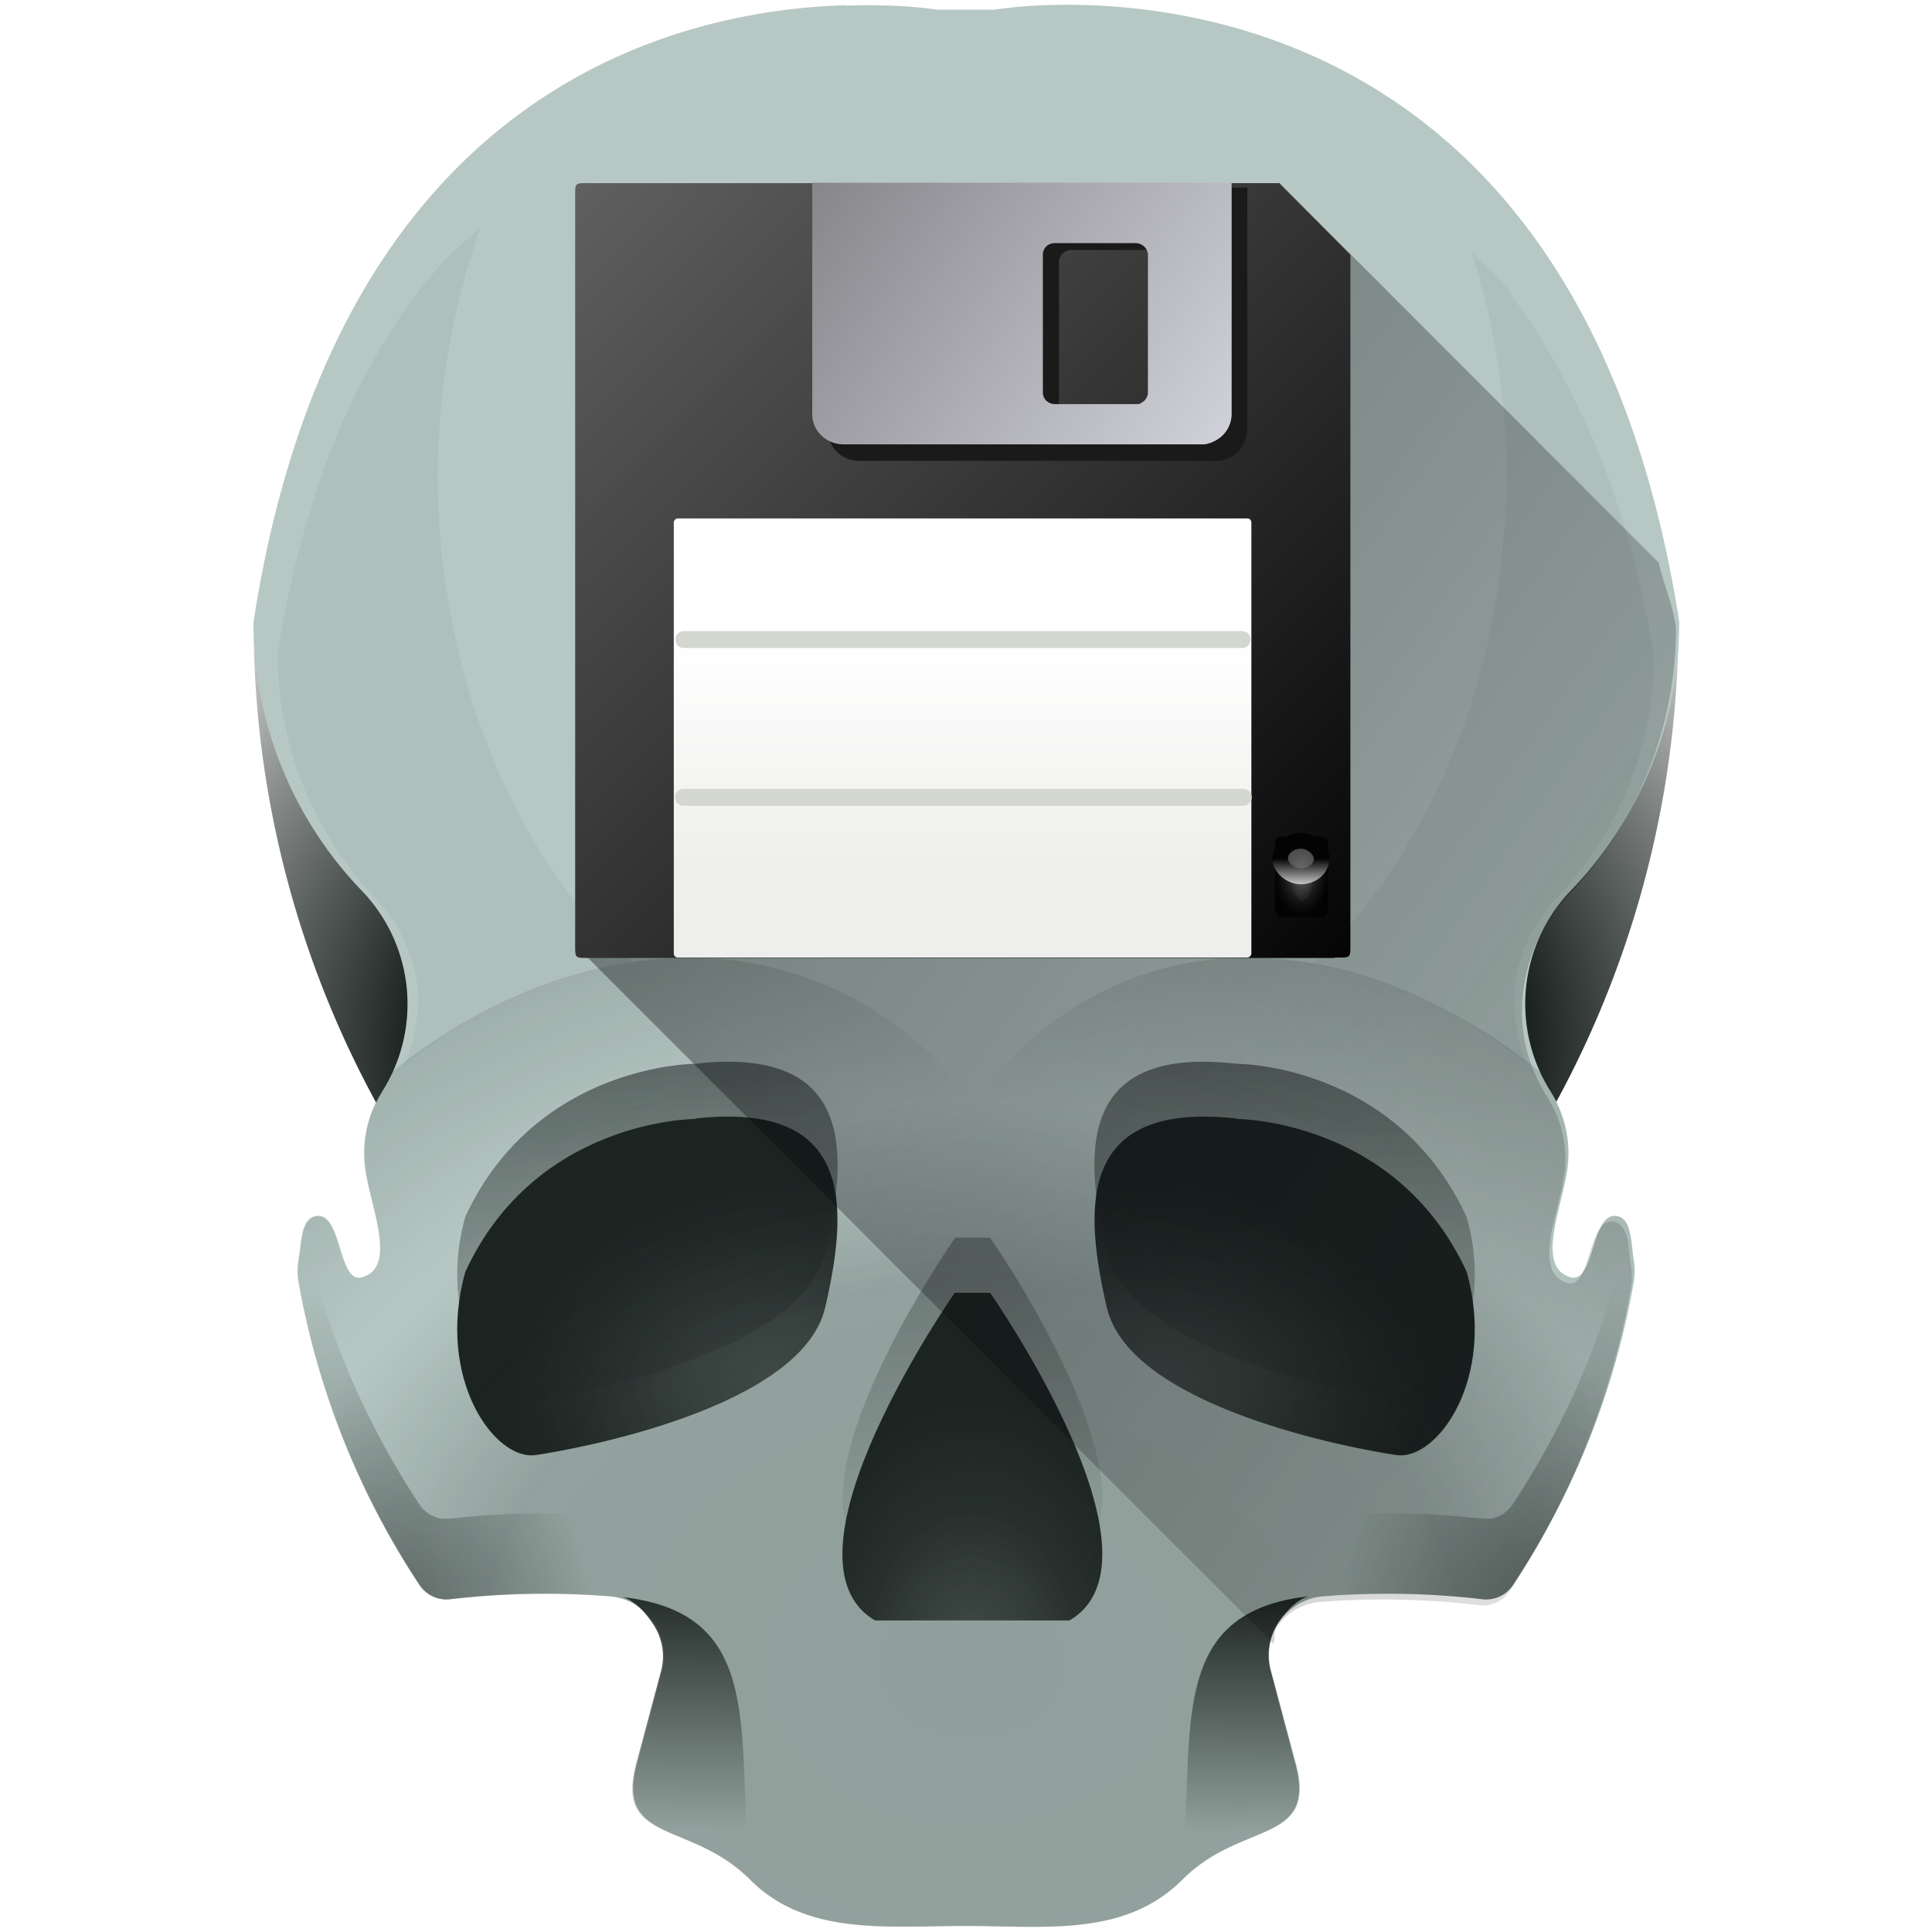 <?xml version="1.0" encoding="UTF-8" standalone="no"?>
<svg
   xmlns:dc="http://purl.org/dc/elements/1.1/"
   xmlns:cc="http://creativecommons.org/ns#"
   xmlns:rdf="http://www.w3.org/1999/02/22-rdf-syntax-ns#"
   xmlns:svg="http://www.w3.org/2000/svg"
   xmlns="http://www.w3.org/2000/svg"
   xmlns:xlink="http://www.w3.org/1999/xlink"
   xmlns:sodipodi="http://sodipodi.sourceforge.net/DTD/sodipodi-0.dtd"
   xmlns:inkscape="http://www.inkscape.org/namespaces/inkscape"
   width="48"
   height="48"
   version="1.1"
   id="svg270"
   sodipodi:docname="media-floppy.svg"
   inkscape:version="0.92.4 (5da689c313, 2019-01-14)">
  <sodipodi:namedview
     pagecolor="#ffffff"
     bordercolor="#666666"
     borderopacity="1"
     objecttolerance="10"
     gridtolerance="10"
     guidetolerance="10"
     inkscape:pageopacity="0"
     inkscape:pageshadow="2"
     inkscape:window-width="1112"
     inkscape:window-height="480"
     id="namedview272"
     showgrid="false"
     inkscape:zoom="4.9166667"
     inkscape:cx="2.1355932"
     inkscape:cy="24"
     inkscape:window-x="0"
     inkscape:window-y="25"
     inkscape:window-maximized="0"
     inkscape:current-layer="svg270" />
  <defs
     id="defs218">
    <linearGradient
       id="v">
      <stop
         offset="0"
         stop-color="#1c2422"
         id="stop4" />
      <stop
         offset="1"
         stop-color="#1c2422"
         stop-opacity="0"
         id="stop6" />
    </linearGradient>
    <linearGradient
       id="i">
      <stop
         offset="0"
         stop-color="#1c2422"
         id="stop9" />
      <stop
         offset="1"
         stop-color="#1c2422"
         stop-opacity="0"
         id="stop11" />
    </linearGradient>
    <linearGradient
       id="j">
      <stop
         offset="0"
         stop-color="#1c2422"
         stop-opacity=".63"
         id="stop14" />
      <stop
         offset=".5"
         stop-color="#1c2422"
         stop-opacity=".59"
         id="stop16" />
      <stop
         offset=".74"
         stop-color="#1c2422"
         stop-opacity="0"
         id="stop18" />
      <stop
         offset="1"
         stop-color="#1c2422"
         stop-opacity=".39"
         id="stop20" />
    </linearGradient>
    <linearGradient
       id="k">
      <stop
         offset="0"
         stop-color="#1c2422"
         id="stop23" />
      <stop
         offset="1"
         stop-color="#1c2422"
         stop-opacity="0"
         id="stop25" />
    </linearGradient>
    <linearGradient
       id="h">
      <stop
         offset="0"
         stop-color="#1c2422"
         id="stop28" />
      <stop
         offset="1"
         stop-color="#1c2422"
         stop-opacity="0"
         id="stop30" />
    </linearGradient>
    <linearGradient
       id="a">
      <stop
         stop-color="#241c1c"
         offset="0"
         id="stop33" />
      <stop
         stop-opacity="0"
         stop-color="#1a1a1a"
         offset="1"
         id="stop35" />
    </linearGradient>
    <linearGradient
       id="g">
      <stop
         offset="0"
         stop-color="#1c2422"
         stop-opacity=".71"
         id="stop38" />
      <stop
         offset=".32"
         stop-color="#1c2422"
         stop-opacity=".78"
         id="stop40" />
      <stop
         offset=".52"
         stop-color="#1c2422"
         stop-opacity=".86"
         id="stop42" />
      <stop
         offset=".75"
         stop-color="#1c2422"
         stop-opacity=".94"
         id="stop44" />
      <stop
         offset="1"
         stop-color="#1c2422"
         id="stop46" />
    </linearGradient>
    <linearGradient
       id="f">
      <stop
         offset="0"
         stop-color="#1c2422"
         stop-opacity=".33"
         id="stop49" />
      <stop
         offset=".14"
         stop-color="#1c2422"
         stop-opacity=".71"
         id="stop51" />
      <stop
         offset=".32"
         stop-color="#1c2422"
         stop-opacity=".78"
         id="stop53" />
      <stop
         offset=".59"
         stop-color="#1c2422"
         stop-opacity=".9"
         id="stop55" />
      <stop
         offset="1"
         stop-color="#1c2422"
         id="stop57" />
    </linearGradient>
    <linearGradient
       id="e">
      <stop
         offset="0"
         stop-color="#1c2422"
         id="stop60" />
      <stop
         offset=".54"
         stop-color="#1c2422"
         id="stop62" />
      <stop
         offset="1"
         stop-color="#fff"
         id="stop64" />
    </linearGradient>
    <linearGradient
       id="d">
      <stop
         offset="0"
         stop-color="#00000a"
         id="stop67" />
      <stop
         offset="1"
         stop-color="#000004"
         stop-opacity="0"
         id="stop69" />
    </linearGradient>
    <linearGradient
       id="c">
      <stop
         offset="0"
         stop-color="#fff"
         stop-opacity=".33"
         id="stop72" />
      <stop
         offset="1"
         stop-color="#fff"
         stop-opacity=".6"
         id="stop74" />
    </linearGradient>
    <linearGradient
       id="b">
      <stop
         offset="0"
         stop-color="#1c2422"
         id="stop77" />
      <stop
         offset="1"
         stop-color="#1c2422"
         stop-opacity="0"
         id="stop79" />
    </linearGradient>
    <linearGradient
       gradientTransform="matrix(-1,0,0,1,47.99,-0.03)"
       xlink:href="#b"
       id="H"
       x1="17.01"
       y1="39.68"
       x2="17.1"
       y2="45.57"
       gradientUnits="userSpaceOnUse" />
    <radialGradient
       xlink:href="#e"
       id="C"
       cx="24.14"
       cy="26.11"
       fx="24.14"
       fy="26.11"
       r="17.71"
       gradientTransform="matrix(1.461,-0.005,0.003,0.984,-11.23,0.47)"
       gradientUnits="userSpaceOnUse" />
    <radialGradient
       xlink:href="#f"
       id="F"
       gradientUnits="userSpaceOnUse"
       gradientTransform="matrix(0.368,0,0,0.55,18.66,16.54)"
       cx="14.9"
       cy="45.58"
       fx="14.9"
       fy="45.58"
       r="12.64" />
    <radialGradient
       xlink:href="#g"
       id="I"
       gradientUnits="userSpaceOnUse"
       gradientTransform="matrix(-0.047,-0.377,-0.512,0.064,42.39,39.05)"
       cx="20.27"
       cy="43.52"
       fx="20.27"
       fy="43.52"
       r="12.64" />
    <linearGradient
       id="l">
      <stop
         offset="0"
         stop-color="#fff"
         id="stop86" />
      <stop
         offset="1"
         stop-color="#fff"
         stop-opacity=".05"
         id="stop88" />
    </linearGradient>
    <linearGradient
       xlink:href="#h"
       id="G"
       x1="16.75"
       y1="39.38"
       x2="16.73"
       y2="45.46"
       gradientUnits="userSpaceOnUse" />
    <radialGradient
       xlink:href="#i"
       id="J"
       cx="9.97"
       cy="39.63"
       fx="9.97"
       fy="39.63"
       r="4.55"
       gradientTransform="matrix(1.013,-0.288,0.5,1.759,-19.94,-26.88)"
       gradientUnits="userSpaceOnUse" />
    <radialGradient
       xlink:href="#j"
       id="O"
       cx="24.17"
       cy="43.47"
       fx="24.17"
       fy="43.47"
       r="16.61"
       gradientTransform="matrix(1.475,0,0,1.14,-11.5,-8.18)"
       gradientUnits="userSpaceOnUse" />
    <radialGradient
       xlink:href="#k"
       id="M"
       cx="9.97"
       cy="39.63"
       fx="9.97"
       fy="39.63"
       r="4.55"
       gradientTransform="matrix(-1.013,-0.288,-0.5,1.759,67.94,-26.88)"
       gradientUnits="userSpaceOnUse" />
    <radialGradient
       xlink:href="#l"
       id="B"
       cx="24"
       cy="12"
       fx="24"
       fy="12"
       r="9.99"
       gradientTransform="matrix(1.454,0,0,1.074,29.1,1.11)"
       gradientUnits="userSpaceOnUse" />
    <filter
       id="L"
       x="-.11"
       width="1.22"
       y="-.05"
       height="1.1"
       color-interpolation-filters="sRGB">
      <feGaussianBlur
         stdDeviation=".41"
         id="feGaussianBlur96" />
    </filter>
    <filter
       id="K"
       x="-.12"
       width="1.23"
       y="-.05"
       height="1.1"
       color-interpolation-filters="sRGB">
      <feGaussianBlur
         stdDeviation=".41"
         id="feGaussianBlur99" />
    </filter>
    <linearGradient
       id="m">
      <stop
         offset="0"
         stop-color="#ccc"
         id="stop102" />
      <stop
         offset="1"
         stop-color="#fff"
         id="stop104" />
    </linearGradient>
    <linearGradient
       id="n">
      <stop
         offset="0"
         stop-color="#020000"
         id="stop107" />
      <stop
         offset="1"
         stop-color="#020000"
         stop-opacity="0"
         id="stop109" />
    </linearGradient>
    <linearGradient
       id="o">
      <stop
         offset="0"
         stop-color="#1a1a1a"
         id="stop112" />
      <stop
         stop-color="#333"
         offset=".23"
         id="stop114" />
      <stop
         offset=".51"
         stop-color="#666"
         id="stop116" />
      <stop
         stop-color="#333"
         offset=".71"
         id="stop118" />
      <stop
         offset="1"
         stop-color="#1a1a1a"
         id="stop120" />
    </linearGradient>
    <linearGradient
       id="p">
      <stop
         offset="0"
         stop-color="#22241c"
         id="stop123" />
      <stop
         offset="1"
         stop-color="#1a1a1a"
         stop-opacity="0"
         id="stop125" />
    </linearGradient>
    <linearGradient
       id="q">
      <stop
         offset="0"
         stop-color="#000008"
         id="stop128" />
      <stop
         offset="1"
         stop-opacity="0"
         id="stop130" />
    </linearGradient>
    <filter
       id="E"
       x="-.04"
       width="1.09"
       y="-.09"
       height="1.18"
       color-interpolation-filters="sRGB">
      <feGaussianBlur
         stdDeviation=".47"
         id="feGaussianBlur133" />
    </filter>
    <linearGradient
       id="r">
      <stop
         offset="0"
         stop-color="#1a1a1a"
         id="stop136" />
      <stop
         offset="1"
         stop-color="#4d4d4d"
         id="stop138" />
    </linearGradient>
    <linearGradient
       id="s">
      <stop
         offset="0"
         stop-color="#000008"
         id="stop141" />
      <stop
         offset="1"
         stop-color="#0b0000"
         stop-opacity="0"
         id="stop143" />
    </linearGradient>
    <linearGradient
       id="t">
      <stop
         offset="0"
         id="stop146" />
      <stop
         offset="1"
         stop-color="#010000"
         stop-opacity="0"
         id="stop148" />
    </linearGradient>
    <radialGradient
       xlink:href="#g"
       id="N"
       gradientUnits="userSpaceOnUse"
       gradientTransform="matrix(0.047,-0.377,0.512,0.064,5.61,39.05)"
       cx="20.27"
       cy="43.52"
       fx="20.27"
       fy="43.52"
       r="12.64" />
    <linearGradient
       id="u">
      <stop
         offset="0"
         stop-color="#3e4837"
         id="stop152" />
      <stop
         offset="1"
         stop-color="#447821"
         id="stop154" />
    </linearGradient>
    <linearGradient
       xlink:href="#v"
       id="D"
       x1="10.05"
       y1="26.45"
       x2="10.43"
       y2="39.39"
       gradientUnits="userSpaceOnUse" />
    <linearGradient
       id="Q"
       x1="3.63"
       x2="41.97"
       y1="2.58"
       y2="40.93"
       gradientTransform="matrix(-0.507,0,0,-0.507,35.32,25.58)"
       gradientUnits="userSpaceOnUse">
      <stop
         offset="0"
         stop-color="#040404"
         id="stop158" />
      <stop
         offset="1"
         stop-color="#606060"
         id="stop160" />
    </linearGradient>
    <linearGradient
       id="S"
       x1="10"
       x2="31"
       y1="28"
       y2="42"
       gradientTransform="matrix(-0.521,0,0,-0.5,36.07,25.29)"
       gradientUnits="userSpaceOnUse">
      <stop
         offset="0"
         stop-color="#d4d4dc"
         id="stop163" />
      <stop
         offset="1"
         stop-color="#848489"
         id="stop165" />
    </linearGradient>
    <linearGradient
       id="T"
       x1="21.88"
       x2="21.88"
       y1="7.61"
       y2="18.51"
       gradientTransform="matrix(0.512,0,0,0.52,12.4,-25.61)"
       gradientUnits="userSpaceOnUse">
      <stop
         offset="0"
         stop-color="#eeeeec"
         id="stop168" />
      <stop
         offset="1"
         stop-color="#fff"
         id="stop170" />
    </linearGradient>
    <linearGradient
       xlink:href="#w"
       id="P"
       gradientUnits="userSpaceOnUse"
       x1="4.82"
       y1="6.93"
       x2="54.53"
       y2="41.91"
       gradientTransform="translate(-0.08,0.17)" />
    <linearGradient
       id="w">
      <stop
         offset="0"
         stop-color="#000006"
         id="stop174" />
      <stop
         offset="1"
         stop-color="#040000"
         stop-opacity="0"
         id="stop176" />
    </linearGradient>
    <clipPath
       id="U">
      <rect
         width="8"
         height="12"
         x="12"
         y="12"
         rx="1.08"
         ry="1.08"
         opacity=".18"
         stroke-width=".1"
         stroke-linecap="round"
         stroke-linejoin="round"
         stroke-dashoffset="4.15"
         id="rect179" />
    </clipPath>
    <filter
       id="V"
       x="-.15"
       width="1.29"
       y="-.1"
       height="1.2">
      <feGaussianBlur
         stdDeviation=".55"
         id="feGaussianBlur182" />
    </filter>
    <radialGradient
       xlink:href="#x"
       id="X"
       gradientUnits="userSpaceOnUse"
       gradientTransform="matrix(1,0,0,1.5,0,-9)"
       cx="16"
       cy="18"
       fx="16"
       fy="18"
       r="4" />
    <linearGradient
       id="x">
      <stop
         offset="0"
         stop-color="#7a7a7a"
         id="stop186" />
      <stop
         offset="1"
         stop-opacity=".49"
         id="stop188" />
    </linearGradient>
    <linearGradient
       xlink:href="#y"
       id="Y"
       gradientUnits="userSpaceOnUse"
       x1="16"
       y1="1.6"
       x2="16"
       y2="18.76" />
    <linearGradient
       id="y">
      <stop
         offset="0"
         id="stop192" />
      <stop
         offset="1"
         stop-opacity="0"
         id="stop194" />
    </linearGradient>
    <clipPath
       id="W">
      <rect
         width="8"
         height="12"
         x="12"
         y="12"
         rx="1.08"
         ry="1.08"
         opacity=".18"
         stroke-width=".1"
         stroke-linecap="round"
         stroke-linejoin="round"
         stroke-dashoffset="4.15"
         id="rect197" />
    </clipPath>
    <radialGradient
       xlink:href="#z"
       id="Z"
       gradientUnits="userSpaceOnUse"
       gradientTransform="matrix(1.106,0,0,1.106,0.55,-2.3)"
       cx="14"
       cy="19.7"
       fx="14"
       fy="18.84"
       r="2.15" />
    <linearGradient
       id="z">
      <stop
         offset="0"
         stop-color="#868385"
         id="stop201" />
      <stop
         offset="1"
         stop-color="#4a4949"
         id="stop203" />
    </linearGradient>
    <linearGradient
       xlink:href="#A"
       id="aa"
       gradientUnits="userSpaceOnUse"
       gradientTransform="matrix(1.106,0,0,1.106,0.55,-2.3)"
       x1="11.92"
       y1="17.56"
       x2="11.92"
       y2="20.04" />
    <linearGradient
       id="A">
      <stop
         offset="0"
         stop-color="#fff"
         id="stop207" />
      <stop
         offset="1"
         id="stop209" />
    </linearGradient>
    <filter
       id="ab">
      <feGaussianBlur
         stdDeviation=".04"
         id="feGaussianBlur212" />
    </filter>
    <filter
       id="R"
       x="-.03"
       width="1.06"
       y="-.05"
       height="1.09"
       color-interpolation-filters="sRGB">
      <feGaussianBlur
         stdDeviation=".13"
         id="feGaussianBlur215" />
    </filter>
  </defs>
  <ellipse
     cx="64"
     cy="14"
     rx="14.53"
     ry="10.73"
     id="ellipse220"
     style="opacity:0.62;fill:url(#B)" />
  <path
     d="M 6.3,15.44 A 24.96,24.96 0 0 0 24,39.33 24.96,24.96 0 0 0 41.7,15.45 H 6.3 Z"
     id="path222"
     style="fill:url(#C)"
     inkscape:connector-curvature="0" />
  <path
     d="M 21.01,0.13 C 16.88,0.25 8.36,2.16 6.3,15.44 a 9.62,9.62 0 0 0 2.66,6.66 4.06,4.06 0 0 1 0.54,5.01 l -0.01,0.02 a 2.85,2.85 0 0 0 -0.43,1.75 c 0.07,0.95 0.86,2.57 -0.05,2.85 -0.61,0.2 -0.5,-1.58 -1.13,-1.52 -0.4,0.04 -0.38,0.63 -0.46,1.08 a 1.7,1.7 0 0 0 0,0.57 19.98,19.98 0 0 0 3.02,7.53 0.8,0.8 0 0 0 0.77,0.34 20.28,20.28 0 0 1 3.94,-0.07 c 0.91,0.07 1.53,0.97 1.3,1.85 l -0.62,2.3 c -0.54,2.02 1.34,1.41 2.81,2.89 1.4,1.4 3.38,1.15 5.37,1.15 1.96,0 3.94,0.28 5.37,-1.15 1.48,-1.48 3.35,-0.86 2.82,-2.88 l -0.62,-2.31 a 1.47,1.47 0 0 1 1.3,-1.85 20.25,20.25 0 0 1 3.94,0.07 0.8,0.8 0 0 0 0.77,-0.34 19.98,19.98 0 0 0 3,-7.53 1.69,1.69 0 0 0 0,-0.56 c -0.07,-0.46 -0.05,-1.05 -0.44,-1.09 -0.63,-0.06 -0.53,1.71 -1.14,1.52 -0.91,-0.28 -0.12,-1.9 -0.05,-2.85 a 2.85,2.85 0 0 0 -0.43,-1.75 l -0.01,-0.02 a 4.07,4.07 0 0 1 0.54,-5.02 9.62,9.62 0 0 0 2.66,-6.65 c -2.77,-17.7 -17,-15.2 -17,-15.2 h -1.44 c 0,0 -0.89,-0.15 -2.27,-0.1 z"
     id="path224"
     inkscape:connector-curvature="0"
     style="fill:#b7c8c4" />
  <path
     d="m 17.97,26.38 c -0.22,0 -0.45,0.02 -0.7,0.05 0,0 -3.95,0 -5.71,3.8 -0.74,2.65 0.73,4.7 1.76,4.55 1.02,-0.15 6.6,-1.17 7.18,-3.66 0.55,-2.34 0.71,-4.8 -2.53,-4.74 z m 12.06,0 c -3.24,-0.07 -3.08,2.4 -2.53,4.74 0.59,2.49 6.16,3.51 7.19,3.66 1.02,0.15 2.49,-1.9 1.75,-4.54 -1.76,-3.82 -5.71,-3.81 -5.71,-3.81 a 7.7,7.7 0 0 0 -0.7,-0.05 z m -6.3,4.37 c 0,0 -4.62,6.6 -1.98,8.14 h 4.83 C 29.21,37.35 24.6,30.75 24.6,30.75 Z"
     id="path226"
     style="opacity:0.75;fill:url(#D);filter:url(#E)"
     inkscape:connector-curvature="0" />
  <path
     d="m 24.6,32.12 c 0,0 4.61,6.6 1.97,8.14 h -4.83 c -2.63,-1.54 1.98,-8.14 1.98,-8.14 z"
     id="path228"
     style="fill:url(#F)"
     inkscape:connector-curvature="0" />
  <path
     d="m 15.48,39.68 c 0.3,0.1 0.55,0.38 0.72,0.63 0.24,0.34 0.34,0.78 0.22,1.22 l -0.62,2.31 c -0.13,0.5 -0.12,0.84 0,1.1 0.13,0.24 0.36,0.4 0.65,0.54 0.58,0.28 1.4,0.51 2.12,1.22 h 0.06 c -0.35,-3.62 0.44,-6.6 -3.15,-7.02 z"
     id="path230"
     style="opacity:0.97;fill:url(#G)"
     inkscape:connector-curvature="0" />
  <path
     d="m 32.5,39.66 c -0.3,0.1 -0.54,0.37 -0.72,0.62 a 1.48,1.48 0 0 0 -0.21,1.23 l 0.61,2.3 c 0.14,0.5 0.12,0.85 0,1.1 -0.13,0.25 -0.36,0.4 -0.65,0.55 -0.57,0.27 -1.39,0.5 -2.12,1.21 h -0.05 c 0.35,-3.62 -0.44,-6.6 3.15,-7.01 z"
     id="path232"
     style="fill:url(#H)"
     inkscape:connector-curvature="0" />
  <path
     d="m 17.27,27.8 c 0,0 -3.96,0 -5.71,3.8 -0.74,2.65 0.73,4.7 1.75,4.55 1.03,-0.15 6.6,-1.17 7.19,-3.66 0.58,-2.5 0.73,-5.14 -3.23,-4.7 z"
     id="path234"
     style="fill:url(#I)"
     inkscape:connector-curvature="0" />
  <path
     d="m 7.57,30.54 c -0.08,0.22 -0.11,0.5 -0.16,0.75 a 1.7,1.7 0 0 0 0,0.57 19.98,19.98 0 0 0 3.02,7.53 0.8,0.8 0 0 0 0.77,0.34 20.28,20.28 0 0 1 3.94,-0.07 c 0.47,0.04 0.84,0.3 1.08,0.65 l 0.21,-0.8 a 1.48,1.48 0 0 0 -1.29,-1.85 20.28,20.28 0 0 0 -1.92,-0.06 20.28,20.28 0 0 0 -2.02,0.13 0.8,0.8 0 0 1 -0.09,0 0.8,0.8 0 0 1 -0.08,0 0.8,0.8 0 0 1 -0.08,0 0.8,0.8 0 0 1 -0.08,-0.02 0.8,0.8 0 0 1 -0.07,-0.03 0.8,0.8 0 0 1 -0.08,-0.03 0.8,0.8 0 0 1 -0.07,-0.04 0.8,0.8 0 0 1 -0.06,-0.05 0.8,0.8 0 0 1 -0.06,-0.05 0.8,0.8 0 0 1 -0.06,-0.06 0.8,0.8 0 0 1 -0.04,-0.06 19.98,19.98 0 0 1 -0.1,-0.15 19.98,19.98 0 0 1 -1,-1.72 A 19.98,19.98 0 0 1 8.5,33.7 19.98,19.98 0 0 1 7.86,31.8 19.98,19.98 0 0 1 7.57,30.54 Z"
     id="path236"
     style="opacity:0.5;fill:url(#J)"
     inkscape:connector-curvature="0" />
  <path
     d="m 32.57,23.96 c 0.79,0.1 1.47,0.3 2.24,0.61 a 12.4,12.4 0 0 1 3.14,1.87 4.01,4.01 0 0 1 -0.32,-1.9 c 0.09,-0.8 0.44,-1.6 1.04,-2.22 l 0.02,-0.02 a 8.79,8.79 0 0 0 2.4,-6.02 V 16.27 A 23.52,23.52 0 0 0 39.83,11.53 C 39.67,11.11 39.5,10.75 39.33,10.37 38.9,9.44 38.43,8.6 37.93,7.87 37.73,7.59 37.54,7.29 37.33,7.03 37.09,6.73 36.81,6.53 36.56,6.26 l 0.03,0.09 a 17.9,17.9 0 0 1 0.83,5.52 18.85,18.85 0 0 1 -0.97,5.93 17.04,17.04 0 0 1 -1.92,3.88 14.48,14.48 0 0 1 -1.76,2.12 c -0.1,0.1 0.1,-0.09 0,0 z"
     id="path238"
     inkscape:connector-curvature="0"
     style="opacity:0.25;fill:#374845;filter:url(#K)" />
  <path
     d="m 11.94,5.65 c -0.32,0.3 -0.65,0.53 -0.95,0.88 -0.62,0.7 -1.2,1.5 -1.72,2.44 -0.53,0.93 -1,2 -1.4,3.2 a 25.3,25.3 0 0 0 -0.97,4.07 8.8,8.8 0 0 0 2.42,6.07 c 0.6,0.63 0.96,1.41 1.05,2.22 0.07,0.6 -0.07,1.33 -0.32,1.92 A 12.2,12.2 0 0 1 15.7,23.89 C 15.51,23.72 15.45,23.7 15.26,23.52 a 13.88,13.88 0 0 1 -2.43,-3.43 16.53,16.53 0 0 1 -1.5,-4.17 18.45,18.45 0 0 1 -0.2,-7.12 18.33,18.33 0 0 1 0.81,-3.15 z"
     id="path240"
     inkscape:connector-curvature="0"
     style="opacity:0.25;fill:#374845;filter:url(#L)" />
  <path
     d="m 40.43,30.54 c 0.08,0.22 0.12,0.5 0.16,0.75 0.03,0.2 0.03,0.38 0,0.57 a 19.98,19.98 0 0 1 -3.01,7.53 0.8,0.8 0 0 1 -0.77,0.34 20.28,20.28 0 0 0 -3.95,-0.07 c -0.47,0.03 -0.84,0.3 -1.08,0.65 l -0.21,-0.8 a 1.48,1.48 0 0 1 1.29,-1.85 20.28,20.28 0 0 1 1.92,-0.06 20.28,20.28 0 0 1 2.03,0.13 0.8,0.8 0 0 0 0.08,0 0.8,0.8 0 0 0 0.08,0 0.8,0.8 0 0 0 0.08,0 0.8,0.8 0 0 0 0.08,-0.02 0.8,0.8 0 0 0 0.08,-0.03 0.8,0.8 0 0 0 0.07,-0.03 0.8,0.8 0 0 0 0.07,-0.04 0.8,0.8 0 0 0 0.06,-0.05 0.8,0.8 0 0 0 0.06,-0.05 0.8,0.8 0 0 0 0.06,-0.06 0.8,0.8 0 0 0 0.05,-0.07 19.98,19.98 0 0 0 0.09,-0.14 19.98,19.98 0 0 0 1,-1.72 19.98,19.98 0 0 0 0.83,-1.82 19.98,19.98 0 0 0 0.64,-1.9 19.98,19.98 0 0 0 0.3,-1.26 z"
     id="path242"
     style="opacity:0.5;fill:url(#M)"
     inkscape:connector-curvature="0" />
  <path
     d="m 30.73,27.8 c 0,0 3.96,0 5.71,3.8 0.74,2.65 -0.73,4.7 -1.75,4.55 -1.03,-0.15 -6.6,-1.17 -7.19,-3.66 -0.58,-2.5 -0.73,-5.14 3.23,-4.7 z"
     id="path244"
     style="fill:url(#N)"
     inkscape:connector-curvature="0" />
  <path
     d="M 9.6,26.62 C 9.53,26.78 9.59,26.96 9.49,27.11 L 9.48,27.13 A 2.85,2.85 0 0 0 9.05,28.88 C 9.12,29.83 9.91,31.45 9,31.73 8.39,31.92 8.49,30.15 7.86,30.21 c -0.39,0.04 -0.37,0.63 -0.45,1.08 -0.03,0.2 -0.03,0.38 0,0.57 a 19.98,19.98 0 0 0 3.01,7.53 0.8,0.8 0 0 0 0.77,0.34 20.28,20.28 0 0 1 3.95,-0.07 c 0.91,0.07 1.53,0.97 1.29,1.85 l -0.62,2.3 c -0.53,2.02 1.34,1.41 2.82,2.89 1.4,1.4 3.38,1.15 5.37,1.15 1.96,0 3.94,0.28 5.37,-1.15 1.47,-1.48 3.35,-0.86 2.81,-2.88 l -0.61,-2.31 a 1.47,1.47 0 0 1 1.29,-1.85 20.25,20.25 0 0 1 3.95,0.07 0.8,0.8 0 0 0 0.77,-0.34 19.98,19.98 0 0 0 3,-7.53 1.69,1.69 0 0 0 0,-0.56 c -0.07,-0.46 -0.05,-1.05 -0.45,-1.09 -0.62,-0.06 -0.52,1.71 -1.13,1.52 -0.91,-0.28 -0.12,-1.9 -0.05,-2.85 a 2.85,2.85 0 0 0 -0.43,-1.75 l -0.01,-0.02 c -0.07,-0.1 -0.03,-0.23 -0.08,-0.34 l -0.17,-0.14 a 13.62,13.62 0 0 0 -3.45,-2.06 10.16,10.16 0 0 0 -3.72,-0.78 8.08,8.08 0 0 0 -5.36,1.94 c -0.55,0.45 -1.07,1 -1.56,1.63 -0.5,-0.64 -1.02,-1.18 -1.58,-1.63 A 8.52,8.52 0 0 0 17.08,23.8 c -1.3,0 -2.6,0.28 -3.84,0.77 -1.24,0.49 -2.43,1.2 -3.5,2.06 z"
     id="path246"
     style="opacity:0.4;fill:url(#O)"
     inkscape:connector-curvature="0" />
  <path
     d="m 31.64,40.84 c 0.05,-0.13 0,-0.3 0.08,-0.41 0.24,-0.35 0.62,-0.59 1.07,-0.63 a 20.25,20.25 0 0 1 3.95,0.08 0.8,0.8 0 0 0 0.77,-0.35 20.11,20.11 0 0 0 1.87,-3.57 20,20 0 0 0 1.14,-3.96 1.68,1.68 0 0 0 0,-0.57 c -0.04,-0.23 -0.05,-0.49 -0.1,-0.7 -0.06,-0.2 -0.16,-0.36 -0.35,-0.38 -0.32,-0.03 -0.45,0.4 -0.58,0.8 -0.13,0.42 -0.25,0.81 -0.56,0.72 a 0.56,0.56 0 0 1 -0.4,-0.43 c -0.06,-0.2 -0.04,-0.46 0,-0.74 0.1,-0.56 0.32,-1.2 0.35,-1.68 a 2.85,2.85 0 0 0 -0.43,-1.75 l -0.01,-0.02 a 3.93,3.93 0 0 1 -0.6,-2.6 4.24,4.24 0 0 1 1.14,-2.42 9.62,9.62 0 0 0 2.66,-6.65 c -0.1,-0.62 -0.3,-1.04 -0.43,-1.6 L 31.77,4.53 14.38,23.57 Z"
     id="path248"
     style="opacity:0.5;fill:url(#P)"
     inkscape:connector-curvature="0" />
  <path
     d="M 33.16,23.8 H 14.68 c -0.42,0 -0.39,0.03 -0.39,-0.4 V 4.94 c 0,-0.42 -0.03,-0.39 0.39,-0.39 h 17.1 l 1.77,1.78 V 23.4 c 0,0.42 0.03,0.39 -0.4,0.39 z"
     id="path250"
     style="fill:url(#Q)"
     inkscape:connector-curvature="0" />
  <path
     d="m 30.3,11.45 a 0.84,0.88 0 0 0 0.43,-0.2 0.75,0.79 0 0 0 0.26,-0.58 V 4.66 H 20.56 v 6 c 0,0.44 0.35,0.79 0.78,0.79 z M 28.67,10.4 H 26.6 A 0.32,0.33 0 0 1 26.37,10.29 0.29,0.3 0 0 1 26.31,10.11 V 6.5 A 0.29,0.3 0 0 1 26.42,6.28 0.32,0.33 0 0 1 26.6,6.21 h 2.02 a 0.32,0.33 0 0 1 0.23,0.12 0.29,0.3 0 0 1 0.06,0.18 v 3.59 a 0.29,0.3 0 0 1 -0.11,0.23 c -0.04,0.02 -0.07,0.05 -0.12,0.06 z"
     id="path252"
     inkscape:connector-curvature="0"
     style="fill:#1a1a1a;filter:url(#R)" />
  <path
     d="m 29.92,11.04 a 0.84,0.84 0 0 0 0.42,-0.19 0.75,0.75 0 0 0 0.26,-0.56 V 4.54 H 20.18 v 5.75 c 0,0.42 0.35,0.75 0.78,0.75 z m -1.63,-1 H 26.2 A 0.32,0.32 0 0 1 25.98,9.94 0.29,0.29 0 0 1 25.91,9.76 V 6.32 A 0.29,0.29 0 0 1 26.02,6.1 0.32,0.32 0 0 1 26.2,6.04 h 2.02 a 0.32,0.32 0 0 1 0.23,0.11 0.29,0.29 0 0 1 0.07,0.17 V 9.76 A 0.29,0.29 0 0 1 28.4,9.98 c -0.03,0.02 -0.07,0.05 -0.11,0.06 z"
     id="path254"
     style="fill:url(#S)"
     inkscape:connector-curvature="0" />
  <rect
     transform="scale(1,-1)"
     x="16.74"
     y="-23.79"
     width="14.35"
     height="10.91"
     rx="0.1"
     ry="0.1"
     id="rect256"
     style="fill:url(#T)" />
  <path
     d="M 16.98,19.81 H 30.89"
     id="path258"
     inkscape:connector-curvature="0"
     style="fill:none;stroke:#d3d7cf;stroke-width:0.42;stroke-linecap:round;stroke-linejoin:round" />
  <path
     d="M 16.99,15.89 H 30.86"
     id="path260"
     inkscape:connector-curvature="0"
     style="fill:#1a1a1a;stroke:#d3d7cf;stroke-width:0.42;stroke-linecap:round;stroke-linejoin:round" />
  <g
     transform="matrix(-0.237,0,0,-0.24,36.13,26.1)"
     id="g268"
     style="opacity:0.79;stroke-width:4.9;stroke-linecap:round;stroke-linejoin:round;stroke-dashoffset:4.15">
    <rect
       transform="matrix(0.694,0,0,0.694,4.9,5.5)"
       clip-path="url(#U)"
       width="8"
       height="12"
       x="12"
       y="12"
       rx="5.29"
       ry="5.29"
       id="rect262"
       style="fill:none;stroke:#000000;filter:url(#V)" />
    <rect
       transform="matrix(0.694,0,0,0.694,4.9,5.5)"
       clip-path="url(#W)"
       ry="5.29"
       rx="5.29"
       y="12"
       x="12"
       height="12"
       width="8"
       id="rect264"
       style="fill:url(#X);stroke:url(#Y);filter:url(#V)" />
    <rect
       ry="2.22"
       rx="2.22"
       y="18.03"
       x="13.9"
       height="3.68"
       width="4.35"
       id="rect266"
       style="fill:url(#Z);stroke:url(#aa);stroke-width:1.63;filter:url(#ab)" />
  </g>
</svg>
